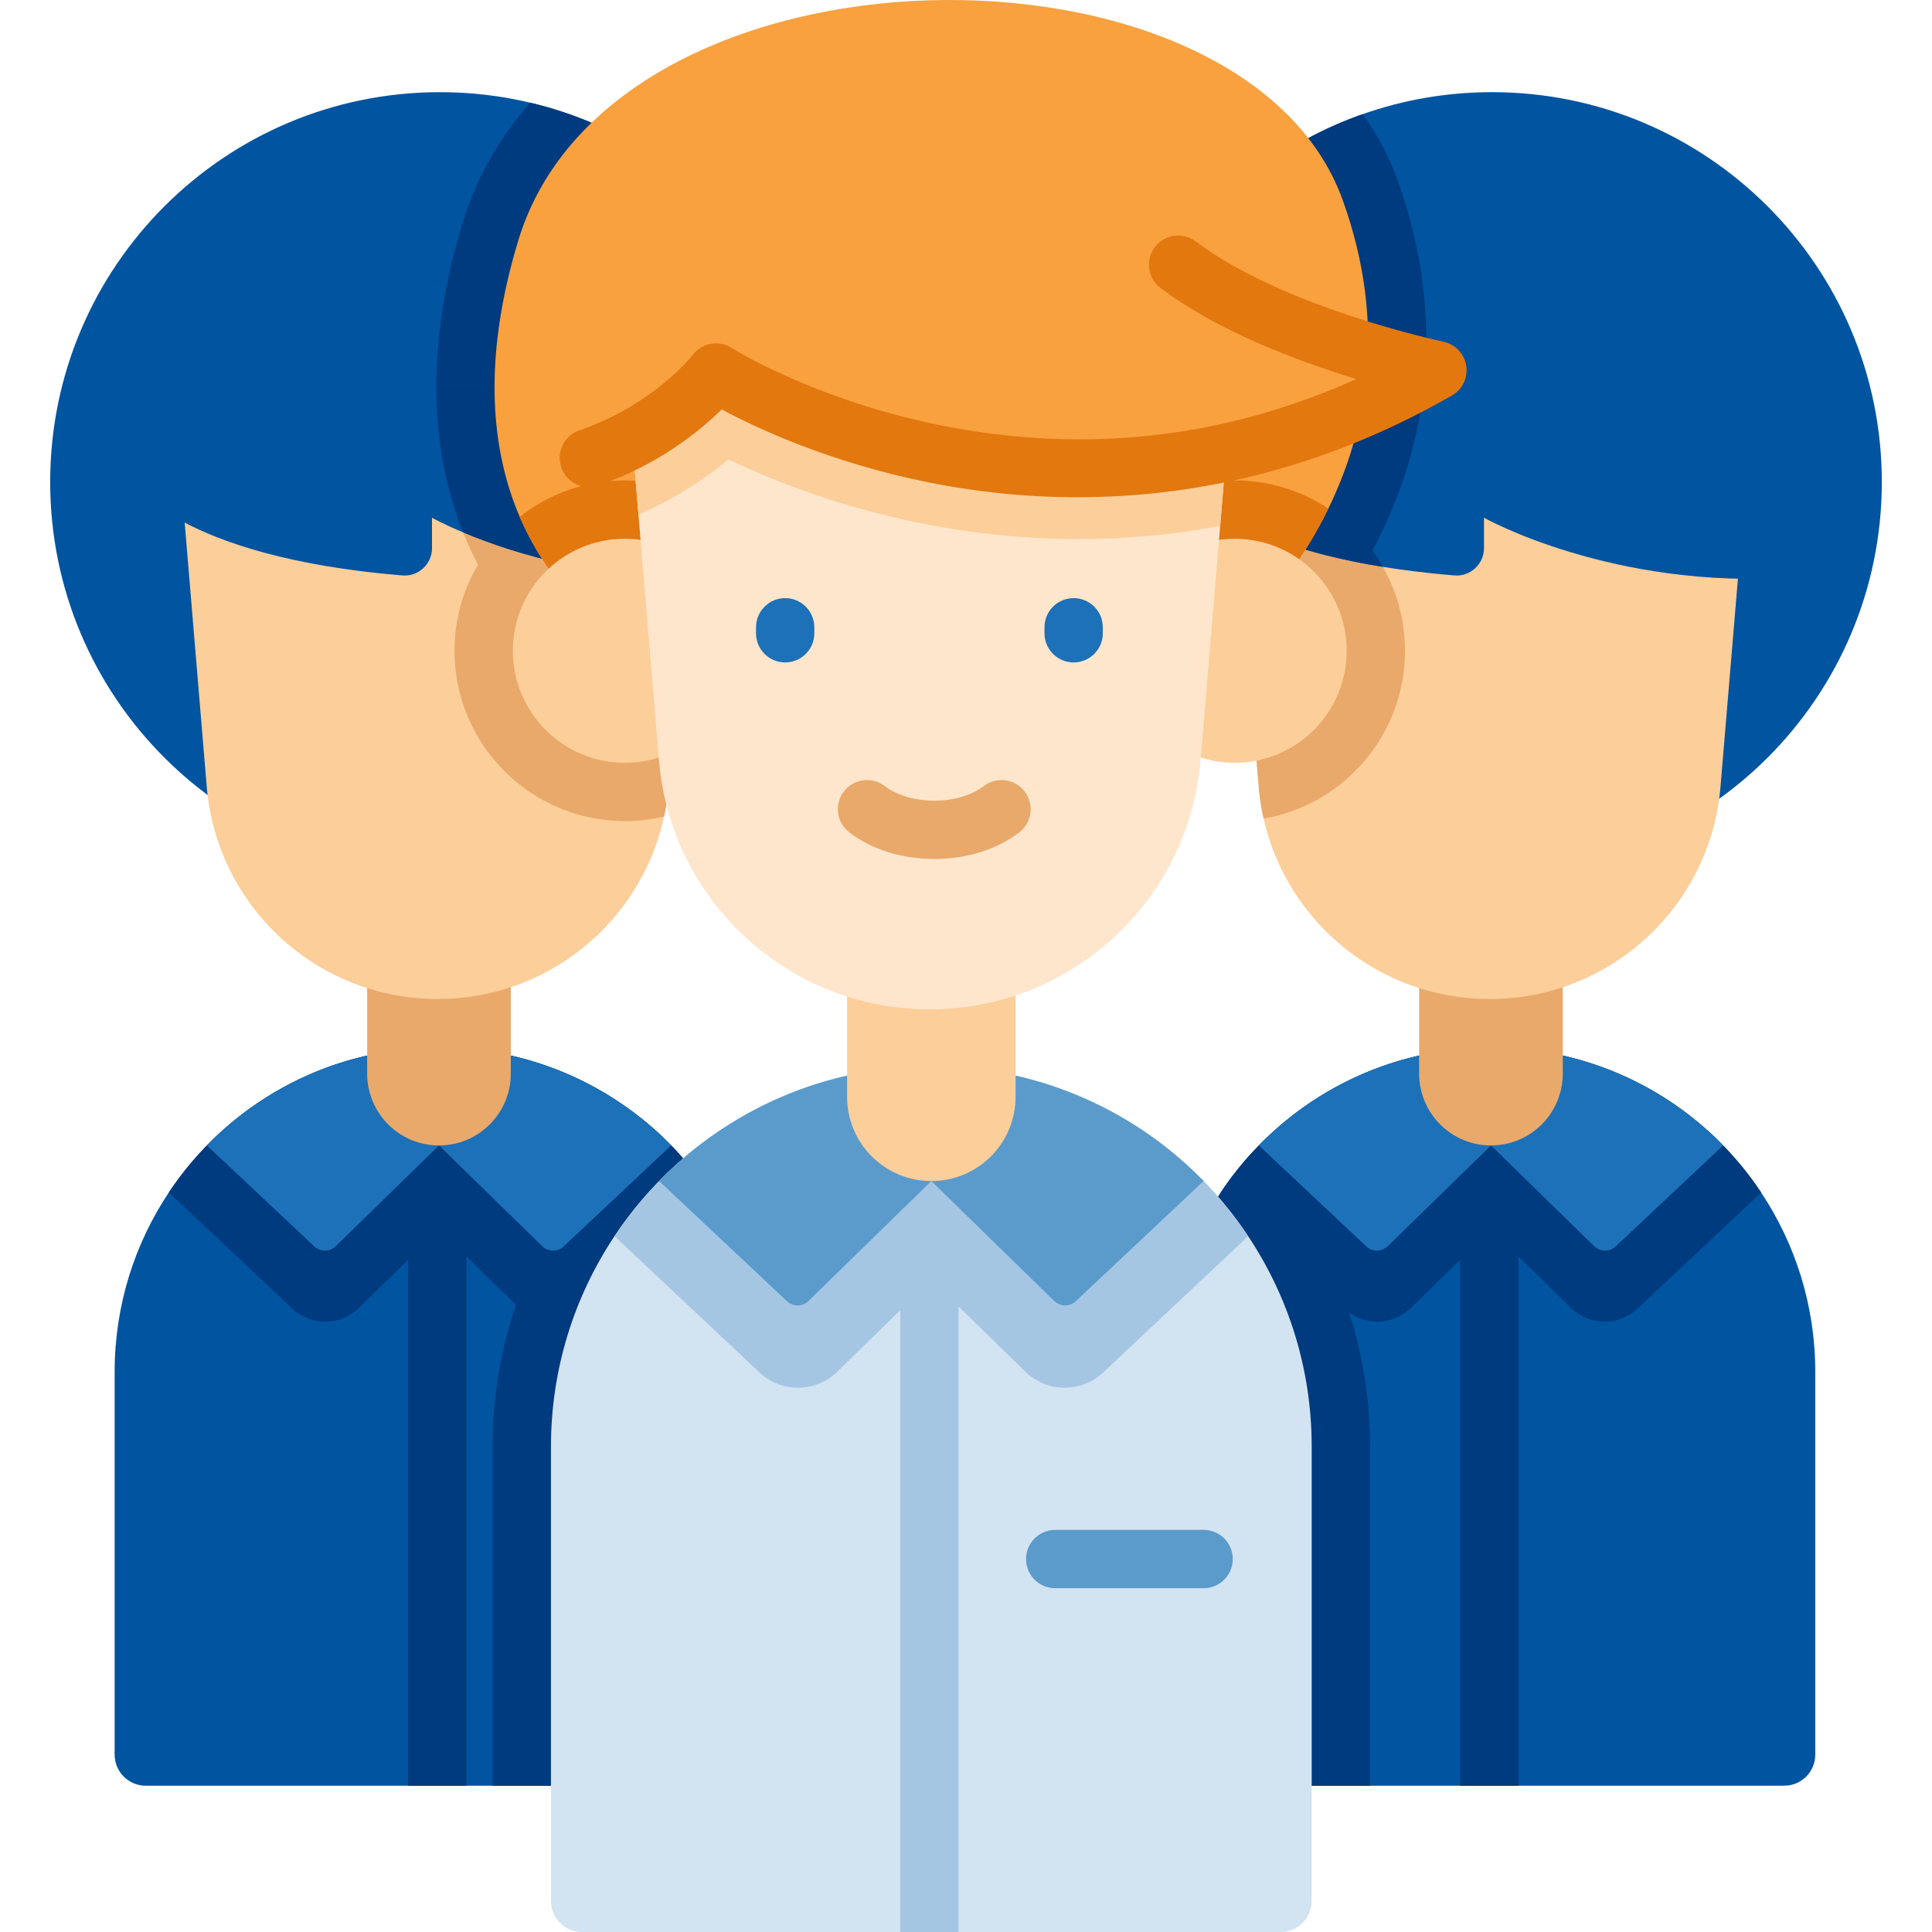 <?xml version="1.0" encoding="iso-8859-1"?>
<!-- Generator: Adobe Illustrator 19.0.0, SVG Export Plug-In . SVG Version: 6.00 Build 0)  -->
<svg version="1.1" id="Capa_1" xmlns="http://www.w3.org/2000/svg" xmlns:xlink="http://www.w3.org/1999/xlink" x="0px" y="0px"
	 viewBox="0 0 511.999 511.999" style="enable-background:new 0 0 511.999 511.999;" xml:space="preserve">
<path style="fill:#0054A0;" d="M498.7,127.731c0,57.051-46.255,103.306-103.307,103.306c-20.017,0-38.704-15.697-54.528-25.556
	c-29.288-18.234-48.779-40.716-48.779-77.751c0-45.05,28.835-83.362,69.063-97.486c10.714-3.77,22.241-5.821,34.243-5.821
	C452.445,24.425,498.7,70.68,498.7,127.731z"/>
<path style="fill:#003A7F;" d="M363.685,145.914c5.439,7.458,8.653,16.627,8.653,26.548c0,20.119-13.238,27.21-31.472,33.02
	c-29.288-18.234-48.779-40.716-48.779-77.751c0-45.05,28.835-83.362,69.063-97.486c3.904,5.491,7.015,11.394,9.261,17.647
	C382.444,81.456,380.106,115.297,363.685,145.914z"/>
<path style="fill:#0054A0;" d="M481.064,363.571v101.421c0,4.553-3.688,8.241-8.241,8.241H317.409c-4.553,0-8.241-3.688-8.241-8.241
	V363.571c0-17.585,5.285-33.944,14.361-47.563c2.658-3.997,5.635-7.757,8.921-11.239c15.669-16.71,37.962-27.145,62.676-27.145
	c23.725,0,45.215,9.622,60.77,25.167c4.028,4.028,7.664,8.468,10.817,13.228C475.779,329.636,481.064,345.985,481.064,363.571z"/>
<g>
	<path style="fill:#003A7F;" d="M402.409,307.488v165.746h-15.453V307.488c0-4.265,3.461-7.726,7.726-7.726
		C398.948,299.761,402.409,303.223,402.409,307.488z"/>
	<path style="fill:#003A7F;" d="M363.067,383.381v89.852h-45.658c-4.552,0-8.241-3.69-8.241-8.241V363.571
		c0-17.585,5.285-33.944,14.361-47.563c2.658-3.997,5.635-7.757,8.921-11.239c4.121,4.471,7.871,9.272,11.208,14.309
		C356.35,338.125,363.067,360.377,363.067,383.381z"/>
	<path style="fill:#003A7F;" d="M466.714,316.016l-32.753,30.782c-4.965,4.667-12.711,4.592-17.58-0.16l-21.256-20.745
		l-21.256,20.745c-4.869,4.752-12.626,4.827-17.58,0.16l-32.763-30.792c15.407-23.132,41.724-38.379,71.6-38.379
		c23.728,0,45.219,9.621,60.775,25.167C459.927,306.821,463.56,311.254,466.714,316.016z"/>
</g>
<path style="fill:#1D71B8;" d="M456.643,303.555l-28.467,26.751c-1.608,1.511-4.121,1.487-5.7-0.054l-27.351-26.697l-27.351,26.697
	c-1.579,1.541-4.092,1.565-5.7,0.054l-28.467-26.751c15.599-16.006,37.404-25.938,61.518-25.938c24.117,0,45.917,9.93,61.519,25.935
	C456.643,303.553,456.643,303.554,456.643,303.555z"/>
<path style="fill:#E8A96B;" d="M395.121,303.555L395.121,303.555c-10.513,0-19.036-8.523-19.036-19.036v-32.83h38.072v32.831
	C414.156,295.033,405.634,303.555,395.121,303.555z"/>
<path style="fill:#FCCE99;" d="M463.664,116.183l-3.276,39.332l-4.43,52.941c-2.648,31.822-29.257,56.299-61.193,56.299
	c-29.03,0-53.672-20.233-59.895-47.821c-0.618-2.761-1.061-5.584-1.298-8.478l-4.636-55.516l-3.07-36.757
	C325.866,116.183,463.664,116.183,463.664,116.183z"/>
<path style="fill:#E8A96B;" d="M363.685,145.914c5.439,7.458,8.653,16.627,8.653,26.548c0,22.273-16.215,40.826-37.468,44.473
	c-0.618-2.761-1.061-5.584-1.298-8.478l-4.636-55.516l-3.07-36.757h49.119C372.627,126.341,368.846,136.282,363.685,145.914z"/>
<path style="fill:#0054A0;" d="M475.501,102.121v50.922c-48.316,3.266-82.229-15.834-82.229-15.834v8.053
	c0,4.239-3.626,7.585-7.851,7.236c-6.948-0.574-13.245-1.348-18.955-2.277c-43.257-7.016-52.591-22.489-52.591-22.489v-25.61
	L475.501,102.121L475.501,102.121z"/>
<path style="fill:#003A7F;" d="M363.685,145.914c1.01,1.38,1.937,2.812,2.781,4.306c-43.257-7.016-52.591-22.489-52.591-22.489
	v-25.61h63.49C375.779,117.172,371.215,131.873,363.685,145.914z"/>
<path style="fill:#0054A0;" d="M219.913,127.731c0,38.477-21.047,72.051-52.251,89.811c-15.061,8.592-32.482,13.495-51.056,13.495
	c-57.051,0-103.307-46.255-103.307-103.306S59.555,24.425,116.606,24.425c8.231,0,16.236,0.958,23.911,2.792
	C186.041,37.992,219.913,78.911,219.913,127.731z"/>
<path style="fill:#003A7F;" d="M219.913,127.731c0,38.477-21.047,72.051-52.251,89.811c-0.68,0.031-1.381,0.051-2.071,0.051
	c-24.889,0-45.143-20.253-45.143-45.132c0-8.334,2.277-16.133,6.233-22.839c-9.962-18.935-16.823-48.418-4.131-90.357
	c3.575-11.796,9.643-22.571,17.966-32.049C186.041,37.992,219.913,78.911,219.913,127.731z"/>
<path style="fill:#0054A0;" d="M202.276,363.571v101.421c0,4.553-3.688,8.241-8.241,8.241H38.622c-4.553,0-8.241-3.688-8.241-8.241
	V363.571c0-17.585,5.285-33.944,14.361-47.563c15.401-23.138,41.722-38.385,71.598-38.385c20.202,0,38.786,6.974,53.467,18.657
	c2.555,2.029,4.996,4.203,7.304,6.511c4.028,4.028,7.665,8.468,10.817,13.228C196.991,329.636,202.276,345.985,202.276,363.571z"/>
<g>
	<path style="fill:#003A7F;" d="M123.622,307.488v165.746h-15.453V307.488c0-4.265,3.461-7.726,7.726-7.726
		C120.16,299.761,123.622,303.223,123.622,307.488z"/>
	<path style="fill:#003A7F;" d="M187.926,316.017c9.066,13.619,14.35,29.968,14.35,47.553v101.421c0,4.552-3.69,8.241-8.241,8.241
		h-63.48V383.38c0-23.014,6.717-45.266,19.429-64.355c5.676-8.52,12.352-16.143,19.821-22.746c2.555,2.029,4.996,4.203,7.304,6.511
		C181.137,306.818,184.773,311.258,187.926,316.017z"/>
	<path style="fill:#003A7F;" d="M187.927,316.016l-32.753,30.782c-4.965,4.667-12.711,4.592-17.58-0.16l-21.256-20.745
		l-21.256,20.745c-4.869,4.752-12.626,4.827-17.58,0.16l-32.763-30.792c15.407-23.132,41.724-38.379,71.6-38.379
		c23.728,0,45.219,9.621,60.775,25.167C181.14,306.821,184.773,311.254,187.927,316.016z"/>
</g>
<path style="fill:#1D71B8;" d="M177.856,303.555l-28.467,26.751c-1.608,1.511-4.121,1.487-5.7-0.054l-27.351-26.697l-27.351,26.697
	c-1.579,1.541-4.092,1.565-5.7,0.054L54.82,303.555c15.599-16.006,37.404-25.938,61.518-25.938c24.117,0,45.917,9.93,61.519,25.935
	C177.856,303.553,177.856,303.554,177.856,303.555z"/>
<path style="fill:#E8A96B;" d="M116.334,303.555L116.334,303.555c-10.513,0-19.036-8.523-19.036-19.036v-32.83h38.071v32.831
	C135.37,295.033,126.847,303.555,116.334,303.555z"/>
<path style="fill:#FCCE99;" d="M184.876,116.183l-3.276,39.332l-4.42,52.941c-0.227,2.699-0.618,5.347-1.185,7.922
	c-6.027,27.877-30.792,48.377-60.018,48.377c-31.936,0-58.545-24.477-61.193-56.299l-4.636-55.516l-3.07-36.757L184.876,116.183
	L184.876,116.183z"/>
<path style="fill:#E8A96B;" d="M116.452,116.183h68.425l-3.276,39.332l-4.42,52.941c-0.227,2.699-0.618,5.347-1.185,7.922
	c-3.348,0.793-6.83,1.216-10.405,1.216c-24.889,0-45.143-20.253-45.143-45.132c0-8.334,2.277-16.133,6.233-22.839
	C122.046,140.825,118.09,129.74,116.452,116.183z"/>
<path style="fill:#0054A0;" d="M196.713,102.121v50.922c-34.14,2.308-61.1-6.552-73.967-11.95c-5.347-2.246-8.262-3.884-8.262-3.884
	v8.055c0,4.233-3.611,7.584-7.829,7.235c-59.61-4.932-71.566-24.768-71.566-24.768v-25.61L196.713,102.121L196.713,102.121z"/>
<path style="fill:#003A7F;" d="M115.648,102.121h81.065v50.922c-34.14,2.308-61.1-6.552-73.967-11.95
	C118.553,130.636,115.597,117.718,115.648,102.121z"/>
<path style="fill:#F9A13E;" d="M352.023,134.778c-11.744,24.096-29.144,37.684-29.144,37.684H169.918c0,0-21.077-9.612-32.193-35.49
	v-0.01c-7.242-16.874-10.24-40.672-0.381-73.225c24.972-82.466,192.304-83.733,218.522-10.621
	C367.867,86.586,361.964,114.432,352.023,134.778z"/>
<g>
	<path style="fill:#E2780E;" d="M210.724,172.462h-40.806c0,0-21.077-9.612-32.193-35.49v-0.01
		c7.675-6.037,17.359-9.643,27.866-9.643C190.481,127.319,210.724,147.573,210.724,172.462z"/>
	<path style="fill:#E2780E;" d="M352.023,134.778c-11.744,24.096-29.144,37.684-29.144,37.684h-40.816
		c0-24.889,20.253-45.143,45.143-45.143C336.364,127.319,344.905,130.06,352.023,134.778z"/>
</g>
<path style="fill:#D2E3F1;" d="M347.614,383.381v120.377c0,4.553-3.688,8.241-8.241,8.241H154.249c-4.543,0-8.241-3.688-8.241-8.241
	V383.381c0-20.624,6.202-39.816,16.833-55.784c18.069-27.135,48.934-45.009,83.98-45.009c27.825,0,53.034,11.28,71.278,29.515
	c4.718,4.718,8.983,9.921,12.682,15.504C341.412,343.575,347.614,362.757,347.614,383.381z"/>
<g>
	<path style="fill:#A5C6E3;" d="M254.032,317.604v194.395H238.58V317.604c0-4.265,3.451-7.726,7.726-7.726
		C250.571,309.878,254.032,313.339,254.032,317.604z"/>
	<path style="fill:#A5C6E3;" d="M330.778,327.607l-38.413,36.101c-5.823,5.473-14.908,5.386-20.618-0.188l-24.93-24.33l-24.93,24.33
		c-5.711,5.573-14.808,5.661-20.618,0.188l-38.425-36.114c18.069-27.129,48.935-45.011,83.973-45.011
		c27.829,0,53.033,11.284,71.277,29.516C322.818,316.823,327.08,322.022,330.778,327.607z"/>
</g>
<path style="fill:#5A9BCC;" d="M318.967,312.993l-33.884,31.841c-1.608,1.511-4.121,1.487-5.7-0.054l-32.566-31.787l-32.566,31.787
	c-1.579,1.541-4.092,1.565-5.7,0.054l-33.883-31.841c18.295-18.772,43.868-30.42,72.149-30.42c27.835,0,53.039,11.279,71.272,29.528
	C318.382,312.393,318.675,312.685,318.967,312.993z"/>
<path style="fill:#FCCE99;" d="M246.813,312.993L246.813,312.993c-12.33,0-22.325-9.995-22.325-22.325v-38.504h44.651v38.504
	C269.139,302.998,259.143,312.993,246.813,312.993z"/>
<path style="fill:#5A9BCC;" d="M318.967,420.888h-39.329c-4.268,0-7.726-3.459-7.726-7.726s3.459-7.726,7.726-7.726h39.329
	c4.268,0,7.726,3.459,7.726,7.726S323.234,420.888,318.967,420.888z"/>
<g>
	<circle style="fill:#FCCE99;" cx="327.2" cy="172.459" r="29.684"/>
	<circle style="fill:#FCCE99;" cx="165.59" cy="172.459" r="29.684"/>
</g>
<path style="fill:#FEE6CC;" d="M327.205,93.244l-3.849,46.123l-5.186,62.093c-3.111,37.326-34.314,66.029-71.777,66.029
	c-37.451,0-68.653-28.703-71.765-66.029l-5.436-65.104l-3.599-43.111h161.612V93.244z"/>
<path style="fill:#FCCE99;" d="M327.205,93.244l-3.849,46.123c-12.346,2.324-24.88,3.486-37.576,3.486
	c-41.787,0-75.214-12.708-92.746-21.118c-5.798,4.811-13.746,10.259-23.842,14.62l-3.599-43.111H327.205z"/>
<path style="fill:#F9A13E;" d="M312.209,70.142c24.992,18.897,68.728,27.974,68.728,27.974
	c-101.218,58.118-191.189,0.614-191.189,0.614s-11.511,14.979-33.693,22.633V70.142H312.209z"/>
<path style="fill:#E2780E;" d="M285.509,131.775c-14.898,0.001-28.305-1.688-39.655-3.985c-26.174-5.296-45.536-14.423-54.595-19.29
	c-5.715,5.632-16.681,14.645-32.684,20.167c-4.035,1.392-8.433-0.751-9.824-4.784s0.749-8.432,4.784-9.824
	c19.76-6.818,29.986-19.906,30.088-20.038c2.443-3.177,6.91-3.959,10.287-1.802c0.208,0.132,22.122,13.88,55.611,20.545
	c38.069,7.577,74.961,3.432,109.923-12.319c-15.45-4.704-36.696-12.649-51.894-24.141c-3.403-2.573-4.076-7.42-1.503-10.823
	c2.572-3.403,7.417-4.077,10.823-1.503c23.283,17.605,65.22,26.486,65.641,26.573c3.141,0.654,5.552,3.181,6.056,6.349
	c0.505,3.168-0.999,6.318-3.782,7.915C348.906,125.418,314.409,131.774,285.509,131.775z"/>
<g>
	<path style="fill:#1D71B8;" d="M208.076,175.551c-4.268,0-7.726-3.459-7.726-7.726v-1.59c0-4.268,3.459-7.726,7.726-7.726
		c4.268,0,7.726,3.459,7.726,7.726v1.59C215.803,172.093,212.344,175.551,208.076,175.551z"/>
	<path style="fill:#1D71B8;" d="M284.527,175.551c-4.268,0-7.726-3.459-7.726-7.726v-1.59c0-4.268,3.459-7.726,7.726-7.726
		c4.268,0,7.726,3.459,7.726,7.726v1.59C292.254,172.093,288.795,175.551,284.527,175.551z"/>
</g>
<path style="fill:#E8A96B;" d="M247.587,227.641c-8.572,0-16.57-2.506-22.52-7.055c-3.39-2.593-4.036-7.442-1.445-10.831
	c2.593-3.389,7.442-4.036,10.831-1.445c3.223,2.465,8.01,3.878,13.134,3.878c5.125,0,9.911-1.413,13.135-3.878
	c3.389-2.592,8.238-1.945,10.831,1.445c2.592,3.389,1.946,8.238-1.445,10.831C264.158,225.135,256.16,227.641,247.587,227.641z"/>
<g>
</g>
<g>
</g>
<g>
</g>
<g>
</g>
<g>
</g>
<g>
</g>
<g>
</g>
<g>
</g>
<g>
</g>
<g>
</g>
<g>
</g>
<g>
</g>
<g>
</g>
<g>
</g>
<g>
</g>
</svg>
